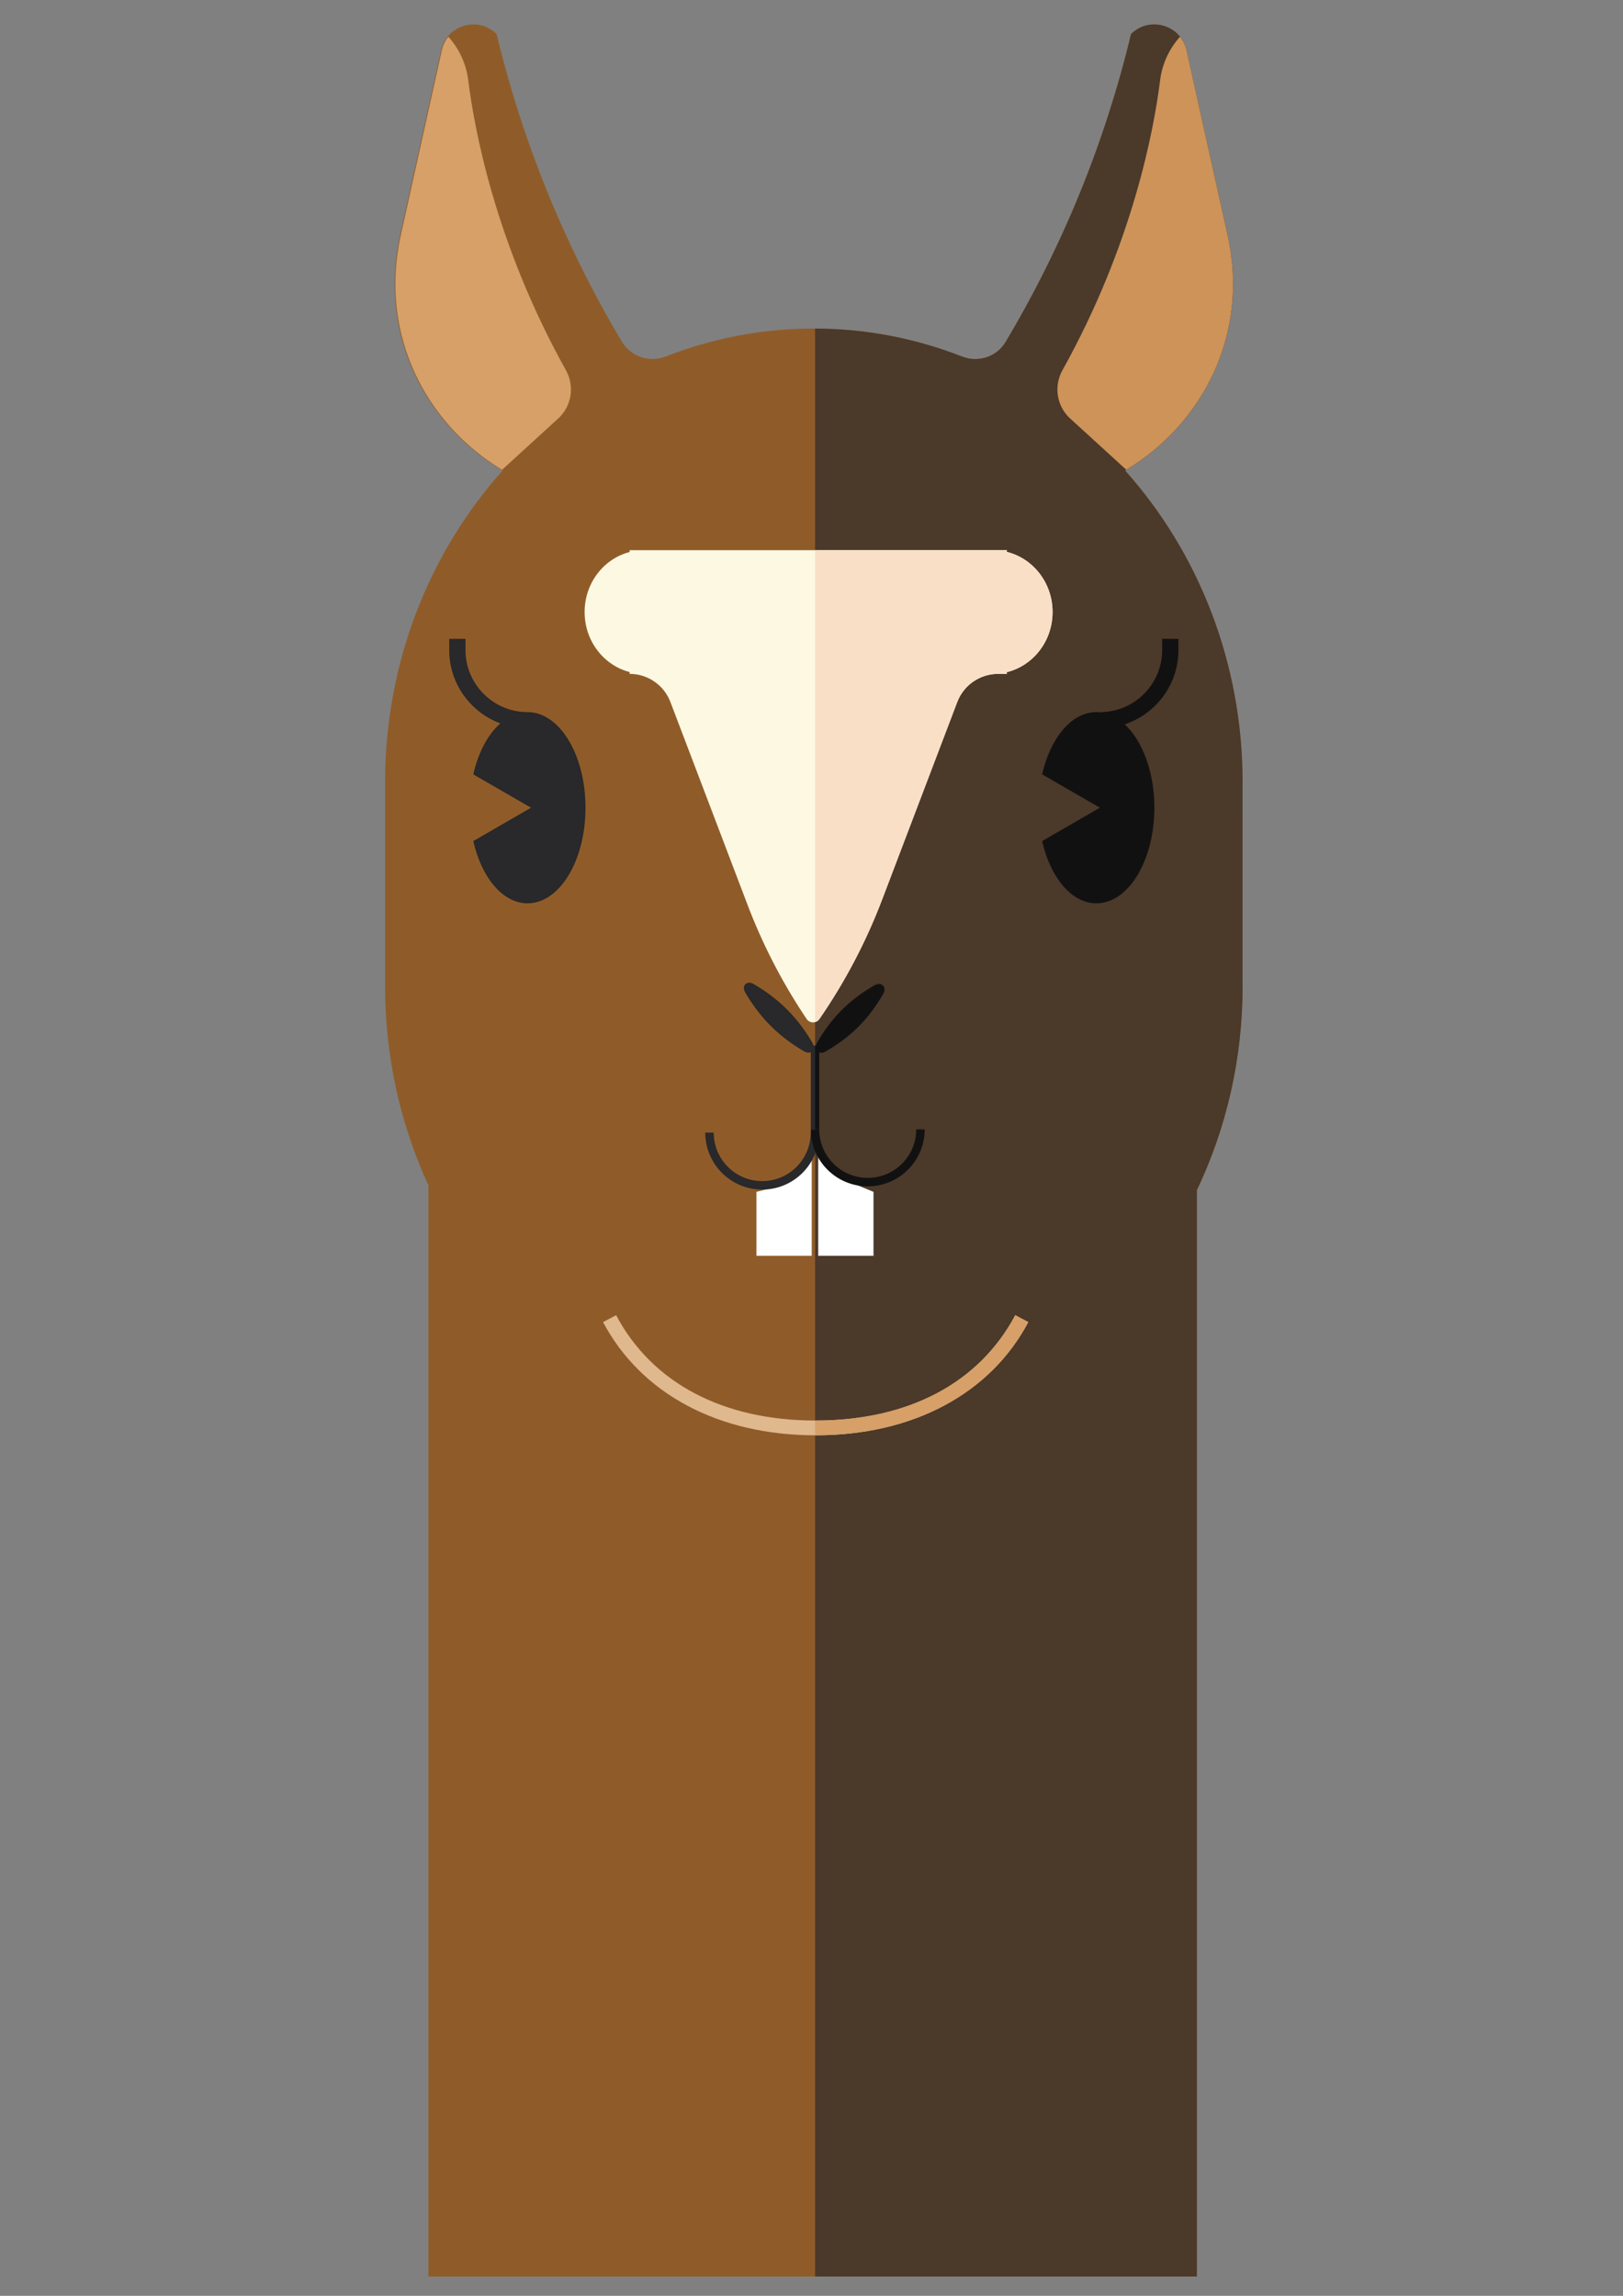 <?xml version="1.0" encoding="UTF-8" standalone="no"?>
<!-- Created with Inkscape (http://www.inkscape.org/) -->

<svg
   xmlns:dc="http://purl.org/dc/elements/1.1/"
   xmlns:cc="http://creativecommons.org/ns#"
   xmlns:rdf="http://www.w3.org/1999/02/22-rdf-syntax-ns#"
   xmlns:svg="http://www.w3.org/2000/svg"
   xmlns="http://www.w3.org/2000/svg"
   xmlns:sodipodi="http://sodipodi.sourceforge.net/DTD/sodipodi-0.dtd"
   xmlns:inkscape="http://www.inkscape.org/namespaces/inkscape"
   width="210mm"
   height="297mm"
   viewBox="0 0 210 297"
   version="1.1"
   id="svg77978"
   inkscape:version="0.92.1 r15371"
   sodipodi:docname="lama brown.svg">
  <rect x="0" y="0" width="210" height="297" fill="#808080" stroke="none"/>
  <defs
     id="defs77972" />
  <sodipodi:namedview
     id="base"
     pagecolor="#ffffff"
     bordercolor="#666666"
     borderopacity="1.0"
     inkscape:pageopacity="0.0"
     inkscape:pageshadow="2"
     inkscape:zoom="0.35"
     inkscape:cx="-70"
     inkscape:cy="560"
     inkscape:document-units="mm"
     inkscape:current-layer="layer1"
     showgrid="false"
     inkscape:window-width="1920"
     inkscape:window-height="1001"
     inkscape:window-x="-9"
     inkscape:window-y="-9"
     inkscape:window-maximized="1" />
  <g
     inkscape:label="Layer 1"
     inkscape:groupmode="layer"
     id="layer1">
    <path
       id="path92"
       style="fill:#8f5c29;fill-opacity:1;fill-rule:nonzero;stroke:none;stroke-width:0.073"
       d="m 160.771,127.051 v -25.477 c 0,-0.109 0.008,-0.214 0.008,-0.323 0,-15.645 -5.787,-29.85 -15.203,-40.379 9.829,-5.824 16.15,-17.415 13.257,-30.455 L 153.526,6.507 c -0.729,-3.289 -4.801,-4.474 -7.183,-2.093 -3.37,14.031 -8.842,27.426 -16.185,39.754 -1.161,1.947 -3.561,2.785 -5.673,1.959 -5.979,-2.339 -12.438,-3.625 -19.184,-3.625 -6.747,0 -13.206,1.286 -19.184,3.625 -2.113,0.826 -4.512,-0.012 -5.673,-1.959 C 73.103,31.84 67.631,18.445 64.26,4.414 61.878,2.033 57.806,3.219 57.077,6.507 L 51.771,30.417 C 48.877,43.457 55.198,55.048 65.027,60.872 55.61,71.401 49.824,85.606 49.824,101.251 v 25.8 h 0.012 c 0,0.176 -0.012,0.349 -0.012,0.526 0,9.237 2.018,17.973 5.606,25.75 V 294.506 H 154.858 V 153.979 c 3.779,-7.939 5.921,-16.904 5.921,-26.402 0,-0.177 -0.01,-0.35 -0.012,-0.526"
       inkscape:connector-curvature="0" />
    <path
       id="path94"
       style="fill:#4b392a;fill-opacity:1;fill-rule:nonzero;stroke:none;stroke-width:0.073"
       d="m 160.771,101.573 c 0,-0.107 0.008,-0.214 0.008,-0.321 0,-15.646 -5.787,-29.852 -15.203,-40.38 9.829,-5.824 16.15,-17.414 13.257,-30.454 L 153.526,6.507 c -0.729,-3.288 -4.801,-4.474 -7.183,-2.093 -3.377,14.063 -8.867,27.487 -16.236,39.839 -1.151,1.93 -3.528,2.692 -5.621,1.873 -5.931,-2.319 -12.336,-3.6 -19.024,-3.62 V 294.506 h 49.397 V 153.979 c 3.779,-7.939 5.921,-16.904 5.921,-26.403 0,-0.176 -0.01,-0.35 -0.012,-0.526 h 0.006"
       inkscape:connector-curvature="0" />
    <path
       id="path96"
       style="fill:#e0b88e;fill-opacity:1;fill-rule:nonzero;stroke:none;stroke-width:0.073"
       d="m 105.541,185.679 c -12.54,0 -22.567,-5.336 -27.511,-14.642 l 1.687,-0.897 c 4.669,8.789 13.839,13.63 25.824,13.63 11.984,0 21.155,-4.841 25.823,-13.63 l 1.687,0.897 c -4.944,9.306 -14.97,14.642 -27.51,14.642"
       inkscape:connector-curvature="0" />
    <path
       id="path98"
       style="fill:#29282a;fill-opacity:1;fill-rule:nonzero;stroke:none;stroke-width:0.073"
       d="m 104.906,146.103 h 1.086 v -10.831 h -1.086 z"
       inkscape:connector-curvature="0" />
    <path
       id="path100"
       style="fill:#ffffff;fill-opacity:1;fill-rule:nonzero;stroke:none;stroke-width:0.073"
       d="m 113.022,162.463 h -7.15 v -13.923 l 2.454,2.867 c 0.736,0.86 1.666,1.532 2.713,1.962 l 1.983,0.815"
       inkscape:connector-curvature="0" />
    <path
       id="path102"
       style="fill:#ffffff;fill-opacity:1;fill-rule:nonzero;stroke:none;stroke-width:0.073"
       d="m 97.878,162.463 h 7.15 v -13.923 l -2.485,3.295 c -0.706,0.935 -1.709,1.601 -2.845,1.889 l -1.82,0.461"
       inkscape:connector-curvature="0" />
    <path
       id="path104"
       style="fill:#29282a;fill-opacity:1;fill-rule:nonzero;stroke:none;stroke-width:0.073"
       d="m 104.898,146.521 c 0,3.465 -2.809,6.274 -6.274,6.274 -3.466,0 -6.276,-2.809 -6.276,-6.274 h -1.095 c 0,4.07 3.299,7.37 7.37,7.37 4.07,0 7.37,-3.3 7.37,-7.37"
       inkscape:connector-curvature="0" />
    <path
       id="path106"
       style="fill:#121112;fill-opacity:1;fill-rule:nonzero;stroke:none;stroke-width:0.073"
       d="m 118.552,146.103 c 0,3.466 -2.81,6.274 -6.274,6.274 -3.466,0 -6.276,-2.808 -6.276,-6.274 h -1.096 c 0,4.07 3.3,7.37 7.371,7.37 4.07,0 7.369,-3.3 7.369,-7.37"
       inkscape:connector-curvature="0" />
    <path
       id="path108"
       style="fill:#29282a;fill-opacity:1;fill-rule:nonzero;stroke:none;stroke-width:0.073"
       d="m 99.716,132.714 c -1.477,-1.478 -2.563,-3.072 -3.287,-4.315 -0.523,-0.898 0.196,-1.616 1.093,-1.095 1.243,0.725 2.838,1.81 4.315,3.288 1.478,1.477 2.564,3.073 3.287,4.316 0.522,0.897 -0.196,1.615 -1.093,1.093 -1.244,-0.724 -2.838,-1.809 -4.316,-3.287"
       inkscape:connector-curvature="0" />
    <path
       id="path110"
       style="fill:#121112;fill-opacity:1;fill-rule:nonzero;stroke:none;stroke-width:0.073"
       d="m 111.074,132.823 c 1.45,-1.45 2.504,-3.023 3.205,-4.253 0.505,-0.887 -0.227,-1.62 -1.115,-1.114 -1.228,0.699 -2.803,1.755 -4.253,3.205 -1.449,1.45 -2.505,3.024 -3.204,4.253 -0.506,0.887 0.227,1.619 1.114,1.114 1.23,-0.699 2.803,-1.754 4.254,-3.205"
       inkscape:connector-curvature="0" />
    <path
       id="path112"
       style="fill:#29282a;fill-opacity:1;fill-rule:nonzero;stroke:none;stroke-width:0.073"
       d="m 68.262,92.122 h -0.006 c -4.426,0 -8.027,-3.601 -8.027,-8.027 V 82.647 h -2.105 v 1.448 c 0,4.347 2.758,8.053 6.612,9.489 -1.602,1.413 -2.857,3.754 -3.5,6.594 l 3.498,2.018 3.976,2.296 -3.976,2.296 -3.498,2.018 c 1.065,4.701 3.804,8.055 7.024,8.055 4.143,0 7.5,-5.538 7.5,-12.37 0,-6.832 -3.357,-12.37 -7.5,-12.37"
       inkscape:connector-curvature="0" />
    <path
       id="path114"
       style="fill:#121112;fill-opacity:1;fill-rule:nonzero;stroke:none;stroke-width:0.073"
       d="m 150.371,82.647 v 1.448 c 0,4.426 -3.601,8.027 -8.028,8.027 v 0.04 c -0.159,-0.016 -0.318,-0.04 -0.48,-0.04 -3.221,0 -5.959,3.355 -7.022,8.055 l 3.498,2.019 3.975,2.296 -3.975,2.295 -3.498,2.019 c 1.064,4.701 3.802,8.055 7.022,8.055 4.143,0 7.501,-5.539 7.501,-12.37 0,-4.634 -1.548,-8.667 -3.834,-10.785 4.029,-1.339 6.947,-5.139 6.947,-9.612 V 82.647"
       inkscape:connector-curvature="0" />
    <path
       id="path116"
       style="fill:#cd9358;fill-opacity:1;fill-rule:nonzero;stroke:none;stroke-width:0.073"
       d="m 152.679,4.75 v 0 c -1.41,1.576 -2.313,3.537 -2.574,5.636 -0.774,6.222 -3.481,21.078 -12.633,37.503 -1.152,2.067 -0.757,4.65 0.99,6.246 l 7.267,6.639 c 9.741,-5.854 15.984,-17.385 13.104,-30.356 L 153.526,6.507 C 153.375,5.824 153.074,5.239 152.679,4.75"
       inkscape:connector-curvature="0" />
    <path
       id="path118"
       style="fill:#d6a068;fill-opacity:1;fill-rule:nonzero;stroke:none;stroke-width:0.073"
       d="m 58.014,4.75 v 0 c 1.41,1.576 2.313,3.537 2.573,5.636 0.775,6.222 3.481,21.078 12.634,37.503 1.152,2.067 0.757,4.65 -0.99,6.246 l -7.268,6.639 C 55.224,54.92 48.982,43.389 51.861,30.418 L 57.168,6.507 C 57.318,5.824 57.62,5.239 58.014,4.75"
       inkscape:connector-curvature="0" />
    <path
       id="path120"
       style="fill:#121112;fill-opacity:1;fill-rule:nonzero;stroke:none;stroke-width:0.073"
       d="m 105.462,146.103 h 0.531 v -10.831 h -0.531 z"
       inkscape:connector-curvature="0" />
    <path
       id="path122"
       style="fill:#d6a068;fill-opacity:1;fill-rule:nonzero;stroke:none;stroke-width:0.073"
       d="m 105.541,183.77 c -0.027,0 -0.052,0 -0.079,0 v 1.909 c 0.027,0 0.052,0 0.079,0 12.54,0 22.566,-5.337 27.51,-14.642 l -1.687,-0.896 c -4.668,8.789 -13.839,13.629 -25.823,13.629"
       inkscape:connector-curvature="0" />
    <path
       id="path124"
       style="fill:#fdf8e2;fill-opacity:1;fill-rule:nonzero;stroke:none;stroke-width:0.073"
       d="m 136.192,79.177 c 0,-3.778 -2.521,-6.938 -5.908,-7.776 V 71.176 H 81.468 v 0.238 c -3.342,0.856 -5.824,4.002 -5.824,7.762 0,3.76 2.482,6.906 5.824,7.763 v 0.238 c 2.344,0 4.444,1.448 5.277,3.639 l 9.982,26.242 c 1.904,5.006 4.355,9.788 7.307,14.257 l 0.328,0.497 c 0.391,0.592 1.257,0.601 1.659,0.016 3.316,-4.808 6.04,-9.996 8.116,-15.454 l 9.722,-25.558 c 0.833,-2.191 2.934,-3.639 5.277,-3.639 h 1.149 v -0.224 c 3.387,-0.839 5.908,-3.998 5.908,-7.777"
       inkscape:connector-curvature="0" />
    <path
       id="path126"
       style="fill:#f9dfc6;fill-opacity:1;fill-rule:nonzero;stroke:none;stroke-width:0.073"
       d="m 105.462,71.175 v 61.047 c 0.216,-0.058 0.418,-0.186 0.559,-0.395 3.316,-4.807 6.041,-9.996 8.116,-15.454 l 9.721,-25.557 c 0.834,-2.191 2.934,-3.638 5.277,-3.638 h 1.15 v -0.226 c 3.386,-0.838 5.906,-3.996 5.906,-7.777 0,-3.779 -2.52,-6.937 -5.906,-7.775 v -0.226"
       inkscape:connector-curvature="0" />
  </g>
</svg>
